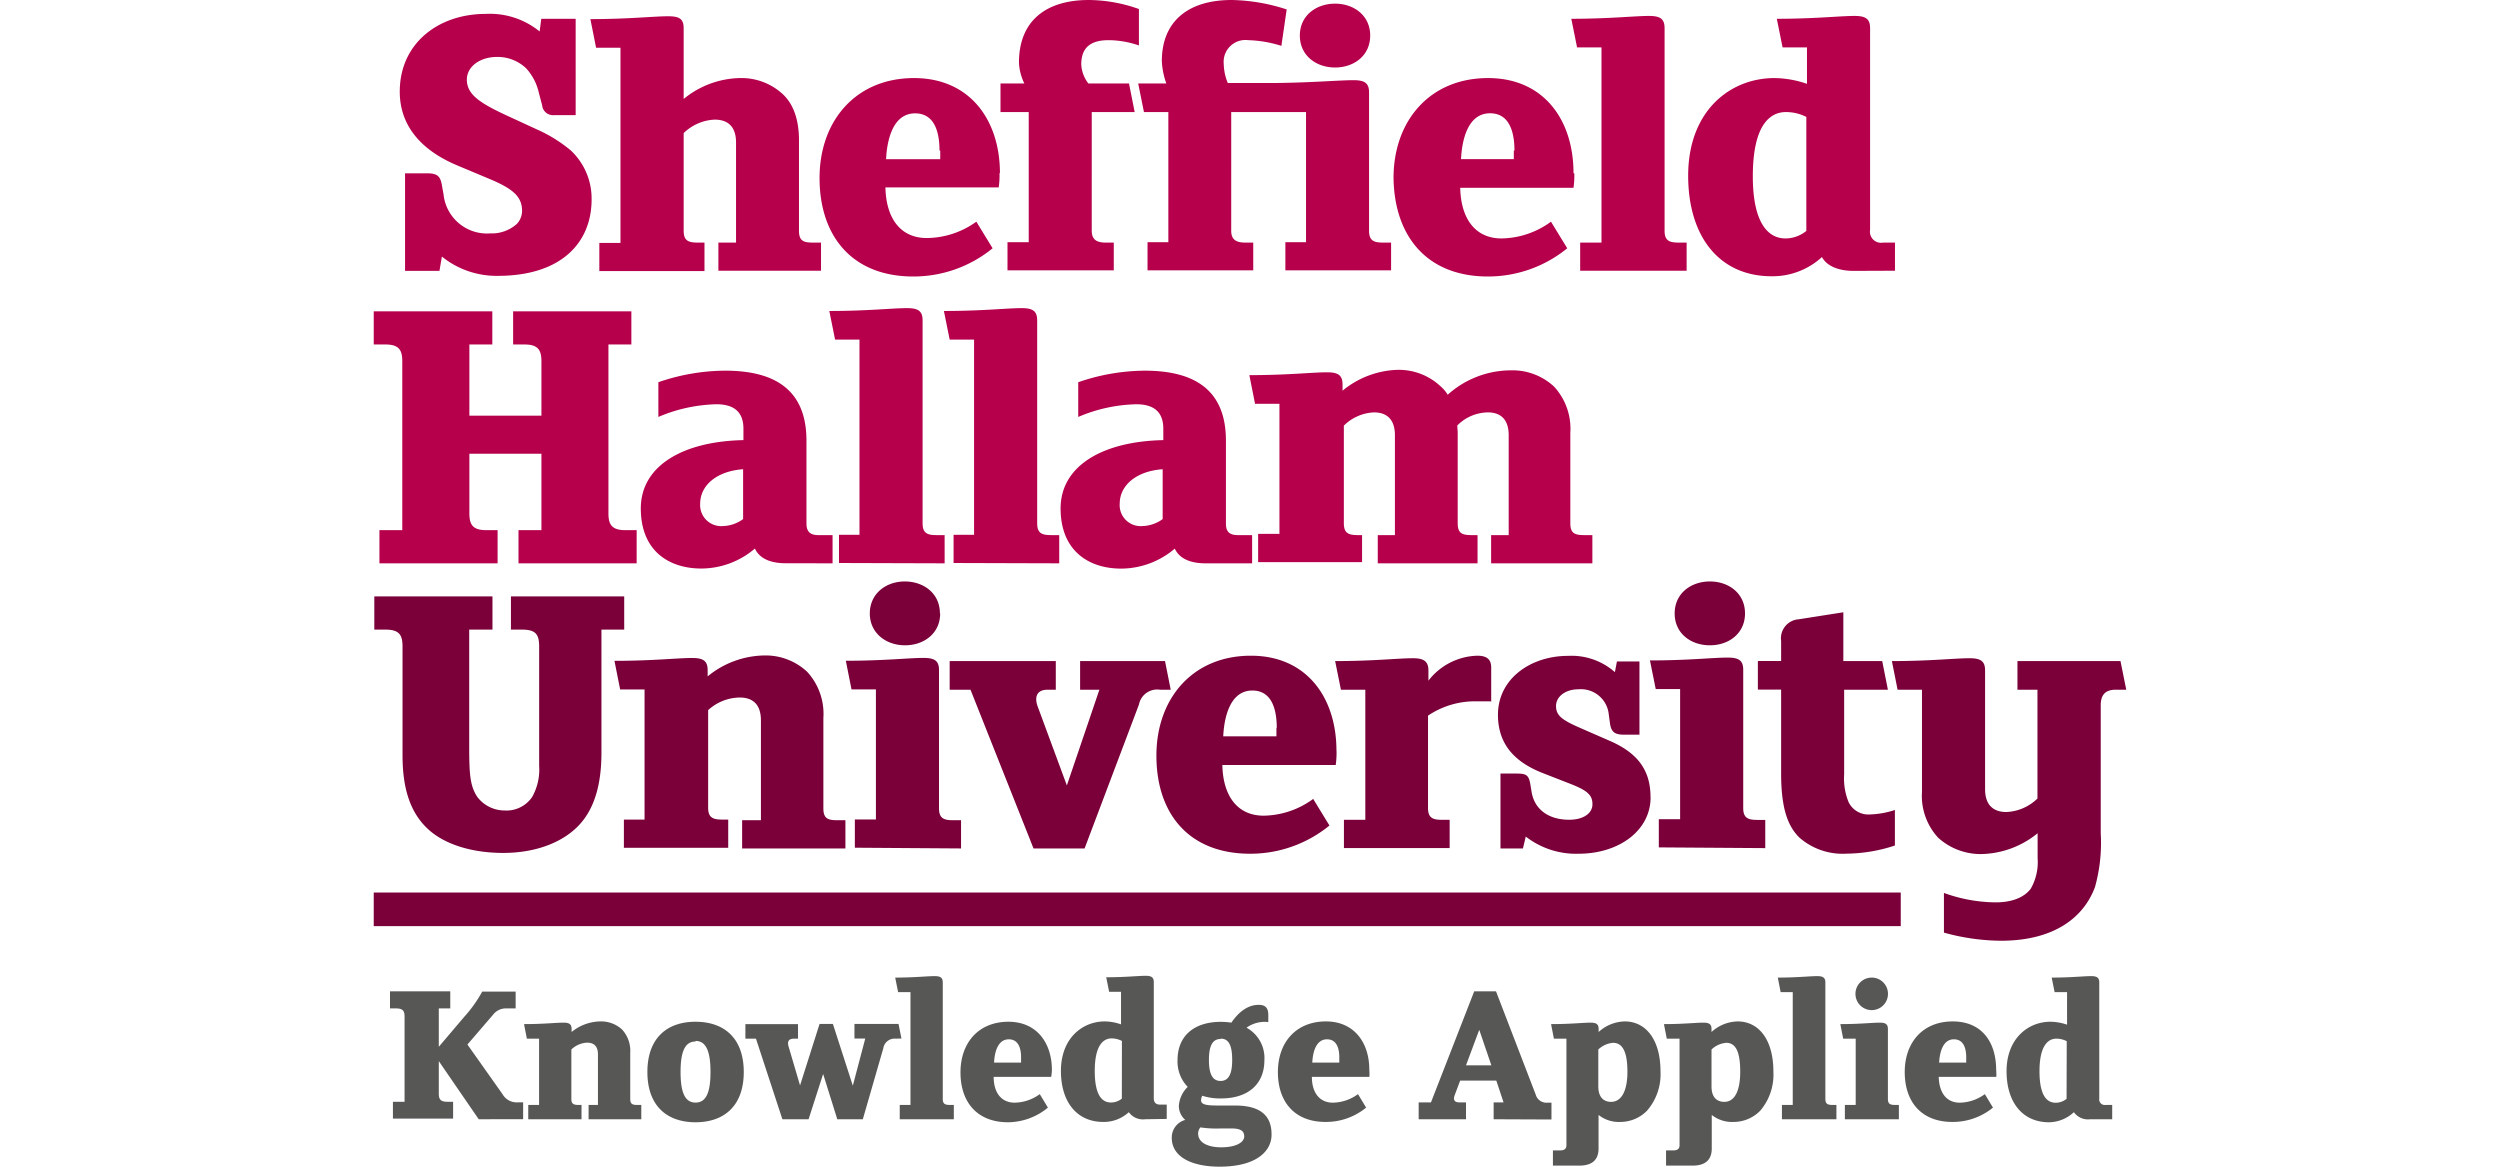 <svg xmlns="http://www.w3.org/2000/svg" viewBox="0 0 215.5 143.46" width="150px" height="70px">
<g><path fill="#b6004c" d="M32.33 69.27v-4.08h-1.41c-1.65 0-2.06-.7-2.06-2.06V42.36h2.82v-4.08H17.14v4.08h1.41c1.66 0 2.07.7 2.07 2.06v6.69h-8.86v-8.75h2.82v-4.08H0v4.08h1.45c1.66 0 2.06.7 2.06 2.06v20.77H.7v4.08h14.53v-4.08h-1.41c-1.66 0-2.06-.7-2.06-2.06v-7.34h8.86v9.4H17.8v4.08Zm24.09 0V65.8h-1.76c-.95 0-1.45-.4-1.45-1.41V54.18c0-6.44-4.13-8.6-10-8.6A25.44 25.44 0 0 0 35 47v4.27a19.22 19.22 0 0 1 7.14-1.56c2.11 0 3.32.91 3.32 3v1.41c-7.39.15-12.62 3.12-12.62 8.4s3.52 7.39 7.44 7.39a10.16 10.16 0 0 0 6.59-2.46c.6 1.31 2.06 1.81 3.77 1.81Zm-11-5.44a4.42 4.42 0 0 1-2.51.86 2.59 2.59 0 0 1-2.77-2.76c0-2.22 2-4 5.28-4.23v6.13Zm24.78 5.44V65.8h-1c-1.16 0-1.71-.25-1.71-1.46V39.4c0-1.16-.55-1.51-1.91-1.51-1.81 0-4.83.35-9.56.35l.71 3.52h3v24h-2.52v3.47Zm14.09 0V65.8h-1c-1.16 0-1.71-.25-1.71-1.46V39.4c0-1.16-.55-1.51-1.91-1.51-1.81 0-4.83.35-9.56.35l.71 3.52h3v24H71.3v3.47Zm23.72 0V65.8h-1.76c-1 0-1.46-.4-1.46-1.41V54.18c0-6.44-4.12-8.6-10-8.6A25.43 25.43 0 0 0 86.63 47v4.27a19.18 19.18 0 0 1 7.14-1.56c2.11 0 3.32.91 3.32 3v1.41c-7.4.15-12.63 3.12-12.63 8.4s3.54 7.4 7.44 7.4a10.19 10.19 0 0 0 6.6-2.46c.6 1.31 2.06 1.81 3.77 1.81Zm-11-5.44a4.43 4.43 0 0 1-2.52.86 2.58 2.58 0 0 1-2.76-2.76c0-2.22 2-4 5.28-4.23v6.13Zm52.84 5.44V65.8h-1c-1.16 0-1.71-.21-1.71-1.46V53.22a7.64 7.64 0 0 0-2-5.68 7.49 7.49 0 0 0-5.33-2 11.65 11.65 0 0 0-7.75 3 4.4 4.4 0 0 0-.9-1.06 7.52 7.52 0 0 0-5.34-2 11.15 11.15 0 0 0-6.69 2.56v-.75c0-1.16-.55-1.51-1.91-1.51-1.81 0-4.83.35-9.55.35l.7 3.52h3v16h-2.62v3.47h12.78V65.8H121c-1.15 0-1.71-.25-1.71-1.46v-12a5.59 5.59 0 0 1 3.71-1.63c1.61 0 2.57.9 2.57 2.81V65.8h-2.11v3.47h12.27V65.8H135c-1.16 0-1.71-.21-1.71-1.46V53.22c0-.3-.05-.6-.05-.9a5.38 5.38 0 0 1 3.76-1.61c1.61 0 2.56.9 2.56 2.81V65.8h-2.16v3.47ZM26.79 24.5a8.09 8.09 0 0 0-2.56-6 17.59 17.59 0 0 0-4.13-2.57l-3.82-1.76c-3.12-1.46-4.83-2.51-4.83-4.37 0-1.65 1.66-2.8 3.72-2.8a5.1 5.1 0 0 1 3.57 1.4 6.55 6.55 0 0 1 1.56 3l.41 1.55a1.34 1.34 0 0 0 1.45 1.21h2.67V2.31H20.6l-.2 1.56a9.7 9.7 0 0 0-6.64-2.16C8 1.71 3.2 5.28 3.2 11.27c0 3.92 2.31 7.09 7.14 9.1l3.72 1.56c2.92 1.21 4.18 2.16 4.18 4a2.36 2.36 0 0 1-.65 1.61 4.62 4.62 0 0 1-3.27 1.16 5.37 5.37 0 0 1-5.74-4.83l-.2-1.1c-.2-1.21-.65-1.46-1.91-1.46H3.85v12h4.23l.3-1.76a10.68 10.68 0 0 0 6.89 2.37c7.7 0 11.52-4 11.52-9.4ZM55 33.29v-3.46h-1c-1.16 0-1.71-.21-1.71-1.46V17.25c0-2.57-.7-4.47-2-5.68A7.5 7.5 0 0 0 45 9.6a11.22 11.22 0 0 0-6.89 2.57v-8.7c0-1.16-.55-1.47-1.91-1.47-1.81 0-4.83.35-9.56.35l.7 3.52h3v24h-2.6v3.46h12.93v-3.5h-.85c-1.16 0-1.71-.25-1.71-1.46v-12a5.8 5.8 0 0 1 3.82-1.66c1.61 0 2.62.85 2.62 2.81v12.31h-2.17v3.46Zm22-12c0-6.5-3.67-11.69-10.56-11.69-7.19 0-11.62 5.29-11.62 12.28C54.82 29.12 58.9 34 66.34 34a15.38 15.38 0 0 0 9.76-3.47l-2-3.27a10.57 10.57 0 0 1-6.1 2.01c-3.22 0-5-2.41-5.08-6.23h13.93a10.45 10.45 0 0 0 .1-1.76Zm-7.34-2.77v1.06H63c.1-2.17.75-5.64 3.57-5.64 2.62 0 3 2.77 3 4.58ZM87 7.94c0-2.31 1.41-3 3.37-3a11.59 11.59 0 0 1 3.72.65V1.11A18.67 18.67 0 0 0 87.94 0c-5.28 0-8.6 2.56-8.6 7.7a6.49 6.49 0 0 0 .66 2.56h-2.93v3.52h3.47v16h-2.61v3.46H91v-3.41h-1c-1.16 0-1.71-.41-1.71-1.46V13.78h5.28l-.7-3.52h-5A4.19 4.19 0 0 1 87 7.94Zm35.53-3.57c0-2.46-2-3.92-4.32-3.92s-4.33 1.46-4.33 3.92 2 3.93 4.33 3.93 4.32-1.46 4.32-3.93Zm-18 3.57a2.68 2.68 0 0 1 3-3 14.81 14.81 0 0 1 4.08.7l.65-4.48A22.92 22.92 0 0 0 105.51 0c-5.63 0-8.6 2.86-8.6 7.49a9.33 9.33 0 0 0 .55 2.77H94l.71 3.52h3v16h-2.56v3.46h13v-3.41h-1c-1.16 0-1.71-.41-1.71-1.46V13.78h9.2v16h-2.54v3.46h13v-3.41h-1c-1.15 0-1.71-.25-1.71-1.46v-17c0-1.16-.55-1.51-1.91-1.51-1.81 0-5.78.35-10.46.35h-5a6.54 6.54 0 0 1-.5-2.32Zm43 13.34c0-6.49-3.62-11.68-10.51-11.68-7.19 0-11.62 5.29-11.62 12.28.1 7.24 4.17 12.12 11.6 12.12a15.4 15.4 0 0 0 9.76-3.47l-2-3.27a10.52 10.52 0 0 1-6.08 2.06c-3.22 0-5-2.41-5.08-6.23h13.93a10.45 10.45 0 0 0 .1-1.76Zm-7.34-2.77v1.06h-6.49c.1-2.17.75-5.64 3.57-5.64 2.61 0 3 2.77 3 4.58Zm21.25 14.78v-3.46h-1c-1.15 0-1.71-.25-1.71-1.46V3.47c0-1.16-.55-1.51-1.91-1.51-1.81 0-4.83.35-9.56.35l.71 3.52h3v24h-2.62v3.46Zm25.62 0v-3.46h-1.46a1.36 1.36 0 0 1-1.6-1.56V3.47c0-1.16-.55-1.51-1.91-1.51-1.81 0-4.83.35-9.56.35l.71 3.52h3v4.48a12.57 12.57 0 0 0-4-.71c-5.43 0-10.61 4-10.61 12 0 7.54 3.87 12.37 10.26 12.37a9 9 0 0 0 6.19-2.36c.65 1.2 2.21 1.7 3.87 1.7Zm-10.87-4.92a4.07 4.07 0 0 1-2.61.95c-2 0-4-1.71-4-7.64 0-6.24 2.06-7.9 4.07-7.9a5.52 5.52 0 0 1 2.51.6v14Z"/>
<path fill="#7b003a" d="M30.8 77.42v-4.08H16.87v4.08h1.35c1.66 0 2.12.55 2.12 2.06v14.68a6.88 6.88 0 0 1-.86 3.84 3.81 3.81 0 0 1-3.42 1.66A4.21 4.21 0 0 1 12.74 98c-.9-1.36-1-2.77-1-6.29V77.42h2.86v-4.08H.07v4.08h1.35c1.67 0 2.12.6 2.12 2.06v13.38c0 3.82.8 7.09 3.37 9.3 2.06 1.76 5.33 2.72 9 2.72 4.28 0 7.65-1.46 9.56-3.67S28 95.88 28 92.56V77.42ZM58 104.33v-3.47h-1c-1.16 0-1.71-.21-1.71-1.46V88.28a7.63 7.63 0 0 0-2-5.68 7.5 7.5 0 0 0-5.33-2 11.24 11.24 0 0 0-6.9 2.57v-.76c0-1.15-.55-1.5-1.91-1.5-1.81 0-4.82.35-9.55.35l.7 3.52h3v16h-2.54v3.47h12.83v-3.47h-.76c-1.15 0-1.71-.26-1.71-1.46v-12A5.88 5.88 0 0 1 45 85.77c1.61 0 2.61.85 2.61 2.81v12.28H45.3v3.47Zm14.22 0v-3.47h-1c-1.15 0-1.71-.26-1.71-1.46v-17c0-1.15-.55-1.5-1.91-1.5-1.81 0-4.83.35-9.55.35l.7 3.52h3v16h-2.59v3.47ZM98 84.81l-.7-3.52H86.86v3.52h2.37l-4 11.77-3.57-9.66c-.45-1.2-.15-2.11 1.21-2.11h1v-3.52H70.82v3.52h2.56l7.75 19.52h6.28l6.69-17.71a2.28 2.28 0 0 1 2.57-1.81Zm20.38 7.49c0-6.48-3.63-11.67-10.52-11.67-7.19 0-11.62 5.29-11.62 12.28 0 7.24 4.08 12.07 11.52 12.07a15.36 15.36 0 0 0 9.76-3.47l-2-3.27a10.53 10.53 0 0 1-6.09 2.06c-3.22 0-5-2.41-5.08-6.23h13.94a10.51 10.51 0 0 0 .1-1.77ZM111 89.54v1h-6.54c.1-2.16.76-5.63 3.58-5.63 2.61 0 3 2.77 3 4.58Zm26.41-3.22v-4.23c0-1-.51-1.46-1.72-1.46a7.85 7.85 0 0 0-6 3.07v-1.26c0-1.15-.61-1.5-1.91-1.5-1.81 0-4.83.35-9.56.35l.71 3.52h3v16h-2.63v3.47h13v-3.47h-.95c-1.16 0-1.71-.26-1.71-1.46V88a10.33 10.33 0 0 1 6-1.76h1.72ZM157 98c0-3.67-2-5.64-5.24-7l-3.57-1.56c-2.06-.91-2.81-1.46-2.81-2.62s1.15-2.06 2.76-2.06a3.44 3.44 0 0 1 3.73 3.12l.15 1.1c.15 1 .55 1.36 1.71 1.36h1.91v-9h-2.77l-.25 1.31a8.07 8.07 0 0 0-5.78-2c-4.53 0-8.6 2.77-8.6 7.25 0 3.87 2.36 5.94 5.58 7.19l3.18 1.24c2.21.85 2.86 1.41 2.86 2.56s-1.15 1.91-2.86 1.91c-2.52 0-4.28-1.25-4.63-3.46l-.15-.91c-.2-1.16-.51-1.31-1.76-1.31h-1.91v9.21h2.76l.35-1.46a10.06 10.06 0 0 0 6.49 2.11c5 0 8.86-2.87 8.86-6.94Zm14.11 6.29v-3.47h-1c-1.15 0-1.71-.26-1.71-1.46v-17c0-1.15-.55-1.5-1.91-1.5-1.81 0-4.83.35-9.56.35l.71 3.52h3v16h-2.62v3.47Zm15.94-.41V99.6a10.86 10.86 0 0 1-3.07.55 2.7 2.7 0 0 1-2.62-1.51 7.68 7.68 0 0 1-.55-3.42V84.81h5.38l-.7-3.52h-4.78v-6l-5.48.86a2.34 2.34 0 0 0-2.17 2.66v2.47h-2.86v3.52h2.86v10.27c0 4.22.76 6.44 2.22 7.9a8.06 8.06 0 0 0 5.83 2 19.36 19.36 0 0 0 5.94-1Zm28.45-19.07-.71-3.52h-12.67v3.52h2.46v13.38a5.82 5.82 0 0 1-3.82 1.66c-1.61 0-2.62-.86-2.62-2.82V82.44c0-1.15-.55-1.5-1.91-1.5-1.81 0-4.83.35-9.55.35l.7 3.52h3v12.57a7.57 7.57 0 0 0 2 5.64 7.77 7.77 0 0 0 5.33 2 11.26 11.26 0 0 0 6.89-2.56v3.06a6.58 6.58 0 0 1-.85 3.77c-.81 1.06-2.27 1.67-4.33 1.67a19 19 0 0 1-6.34-1.16v4.88a26.81 26.81 0 0 0 7 1c6.49 0 10.16-2.81 11.57-6.59a20.21 20.21 0 0 0 .71-6.63V86.72c0-1.41.7-1.91 1.86-1.91ZM69.62 75.43c0-2.47-2-3.93-4.32-3.93S61 73 61 75.43s2 3.92 4.33 3.92 4.32-1.46 4.32-3.92Zm99 0c0-2.47-2-3.93-4.32-3.93s-4.33 1.46-4.33 3.93 2 3.92 4.33 3.92 4.32-1.46 4.32-3.92Z"/>
<path fill="#575756" d="M12.91 137.63 8 130.48v4c0 .71.23 1 1.07 1h.69v2.07h-7.4v-2.07h1.43V125c0-.71-.23-1-1.07-1H2v-2.1h7.41v2.1H8v4.72l3.14-3.7a16.1 16.1 0 0 0 2.2-3.09h4.11V124h-1.1a2 2 0 0 0-1.69.79l-3.14 3.65 4.32 6.11a2 2 0 0 0 1.89 1h.64v2.07ZM26.42 137.63v-1.76h1.15v-6.23c0-1-.51-1.43-1.33-1.43a3 3 0 0 0-1.94.84v6.08c0 .61.28.74.87.74h.38v1.76H19v-1.76h1.33v-8.15h-1.5l-.35-1.79c2.4 0 3.93-.18 4.85-.18.69 0 1 .18 1 .77v.38a5.71 5.71 0 0 1 3.5-1.3 3.8 3.8 0 0 1 2.71 1 3.88 3.88 0 0 1 1 2.88v5.65c0 .64.28.74.87.74h.49v1.76ZM39.57 138c-3.5 0-5.92-2-5.92-6.18s2.42-6.18 5.92-6.18 5.93 2 5.93 6.18-2.43 6.18-5.93 6.18Zm0-9.93c-1.32 0-1.84 1.28-1.84 3.75s.52 3.76 1.84 3.76 1.84-1.28 1.84-3.76-.51-3.82-1.84-3.82ZM64.2 127.72a1.41 1.41 0 0 0-1.54 1.18l-2.52 8.73H57l-1.74-5.57-1.79 5.57h-3.22L47 127.72h-1.3v-1.79h6.47v1.79h-.51c-.69 0-.82.41-.64 1l1.4 4.75 2.4-7.56h1.64l2.45 7.59 1.53-5.8h-1.33v-1.79h5.42l.36 1.79Z"/><path fill="#575756" d="M64.68 137.63v-1.76H66V122h-1.52l-.36-1.79c2.4 0 3.93-.18 4.85-.18.69 0 1 .18 1 .77v14.33c0 .61.28.74.87.74h.49v1.76ZM83.3 132.42h-7.07c0 1.94.94 3.17 2.58 3.17a5.35 5.35 0 0 0 3.09-1.05l1 1.66A7.79 7.79 0 0 1 78 138c-3.78 0-5.85-2.45-5.85-6.13s2.25-6.23 5.9-6.23c3.5 0 5.34 2.63 5.34 5.93a5.37 5.37 0 0 1-.09.85Zm-5.21-4.62c-1.43 0-1.76 1.76-1.81 2.86h3.32v-.54c.02-.92-.18-2.32-1.51-2.32ZM94.85 137.63a2.12 2.12 0 0 1-2-.87 4.53 4.53 0 0 1-3.14 1.2c-3.25 0-5.21-2.45-5.21-6.28 0-4 2.63-6.08 5.39-6.08a6.36 6.36 0 0 1 2 .36v-4h-1.46l-.36-1.79c2.4 0 3.93-.18 4.85-.18.69 0 1 .18 1 .77v14.28c0 .46.18.79.8.79h.79v1.76ZM92 128a2.76 2.76 0 0 0-1.28-.31c-1 0-2.06.84-2.06 4s1 3.88 2 3.88a2.09 2.09 0 0 0 1.33-.48ZM104 143.46c-3.29 0-5.87-1.13-5.87-3.55a2.24 2.24 0 0 1 1.66-2.2A2.28 2.28 0 0 1 99 136a3.6 3.6 0 0 1 1.09-2.35 4.48 4.48 0 0 1-1.25-3.3c0-2.94 2-4.7 5.34-4.7a10.23 10.23 0 0 1 1.28.1c1.1-1.61 2.27-2.19 3.37-2.19.92 0 1.17.51 1.17 1.25v.87a3.84 3.84 0 0 0-2.68.69 4.25 4.25 0 0 1 2.2 4c0 2.94-2 4.7-5.34 4.7a7.18 7.18 0 0 1-2.3-.33 1.47 1.47 0 0 0-.15.54c0 .51.53.66 2 .66h2.17c3.14 0 4.5 1.25 4.5 3.55.03 1.95-1.71 3.97-6.4 3.97Zm1.41-4.7h-1.23a13.37 13.37 0 0 1-2.53-.13 1.22 1.22 0 0 0-.28.74c0 1.17 1.25 1.71 2.84 1.71 1.91 0 2.83-.66 2.83-1.33s-.42-.99-1.59-.99Zm-1.28-11c-1.07 0-1.43 1-1.43 2.58s.36 2.58 1.43 2.58 1.43-1 1.43-2.58-.32-2.62-1.39-2.62ZM122.43 132.42h-7.07c0 1.94.94 3.17 2.58 3.17a5.35 5.35 0 0 0 3.09-1.05l1 1.66a7.79 7.79 0 0 1-5 1.76c-3.78 0-5.85-2.45-5.85-6.13s2.25-6.23 5.91-6.23c3.49 0 5.33 2.63 5.33 5.93a5.37 5.37 0 0 1 .01.89Zm-5.21-4.62c-1.43 0-1.76 1.76-1.81 2.86h3.32v-.54c.02-.92-.18-2.32-1.51-2.32ZM137.71 137.63v-2.07h1.22l-.89-2.68h-4.45l-.66 1.76a1.71 1.71 0 0 0-.1.41c0 .41.31.51.74.51h.74v2.07h-5.82v-2.07H130l5.32-13.66H138l4.88 12.69a1.37 1.37 0 0 0 1.45 1h.49v2.07Zm-1.77-11-1.63 4.37h3.12ZM156.56 136.59a4.6 4.6 0 0 1-3.27 1.37 4 4 0 0 1-2.68-.86v4.13c0 1.28-.67 2.1-2.35 2.1H145v-1.87h.89c.59 0 .77-.25.77-.66v-13.08h-1.54l-.35-1.79c2.4 0 3.93-.18 4.85-.18.69 0 1 .18 1 .77v.38a4.9 4.9 0 0 1 3.22-1.3c2.5 0 4.39 2.12 4.39 6.18a6.83 6.83 0 0 1-1.67 4.81Zm-4.17-8.36a3 3 0 0 0-1.81.82v4.55c0 1.25.59 1.89 1.58 1.89 1.23 0 2-1.28 2-3.71s-.59-3.55-1.77-3.55ZM170.48 136.59a4.58 4.58 0 0 1-3.27 1.37 4 4 0 0 1-2.68-.86v4.13c0 1.28-.67 2.1-2.35 2.1h-3.27v-1.87h.89c.59 0 .77-.25.77-.66v-13.08H159l-.35-1.79c2.4 0 3.93-.18 4.85-.18.69 0 1 .18 1 .77v.38a4.9 4.9 0 0 1 3.22-1.3c2.5 0 4.39 2.12 4.39 6.18a6.83 6.83 0 0 1-1.63 4.81Zm-4.17-8.36a3 3 0 0 0-1.81.82v4.55c0 1.25.59 1.89 1.58 1.89 1.23 0 1.95-1.28 1.95-3.71s-.54-3.55-1.72-3.55ZM173.16 137.63v-1.76h1.33V122H173l-.35-1.79c2.4 0 3.93-.18 4.85-.18.69 0 1 .18 1 .77v14.33c0 .61.28.74.87.74h.49v1.76ZM180.9 137.63v-1.76h1.33v-8.15h-1.54l-.35-1.79c2.4 0 3.93-.18 4.85-.18.69 0 1 .18 1 .77v8.61c0 .61.28.74.87.74h.48v1.76Zm3.1-13.43a2 2 0 1 1 2.2-2 2 2 0 0 1-2.2 2ZM199.52 132.42h-7.08c.05 1.94.95 3.17 2.58 3.17a5.32 5.32 0 0 0 3.09-1.05l1 1.66a7.81 7.81 0 0 1-5 1.76c-3.78 0-5.85-2.45-5.85-6.13s2.25-6.23 5.9-6.23 5.34 2.63 5.34 5.93a5.37 5.37 0 0 1 .02.89Zm-5.21-4.62c-1.43 0-1.76 1.76-1.82 2.86h3.33v-.54c.02-.92-.18-2.32-1.51-2.32ZM211.06 137.63a2.12 2.12 0 0 1-2-.87A4.56 4.56 0 0 1 206 138c-3.25 0-5.22-2.45-5.22-6.28 0-4 2.64-6.08 5.39-6.08a6.42 6.42 0 0 1 2.05.36v-4h-1.53l-.36-1.79c2.4 0 3.93-.18 4.85-.18.69 0 1 .18 1 .77v14.28a.69.69 0 0 0 .79.79h.8v1.76Zm-2.88-9.6a2.8 2.8 0 0 0-1.28-.31c-1 0-2.07.84-2.07 4s1 3.88 2 3.88a2.11 2.11 0 0 0 1.33-.48Z"/><path fill="#7b003a" d="M0 109.75h187.77v4.13H0z"/></g></svg>